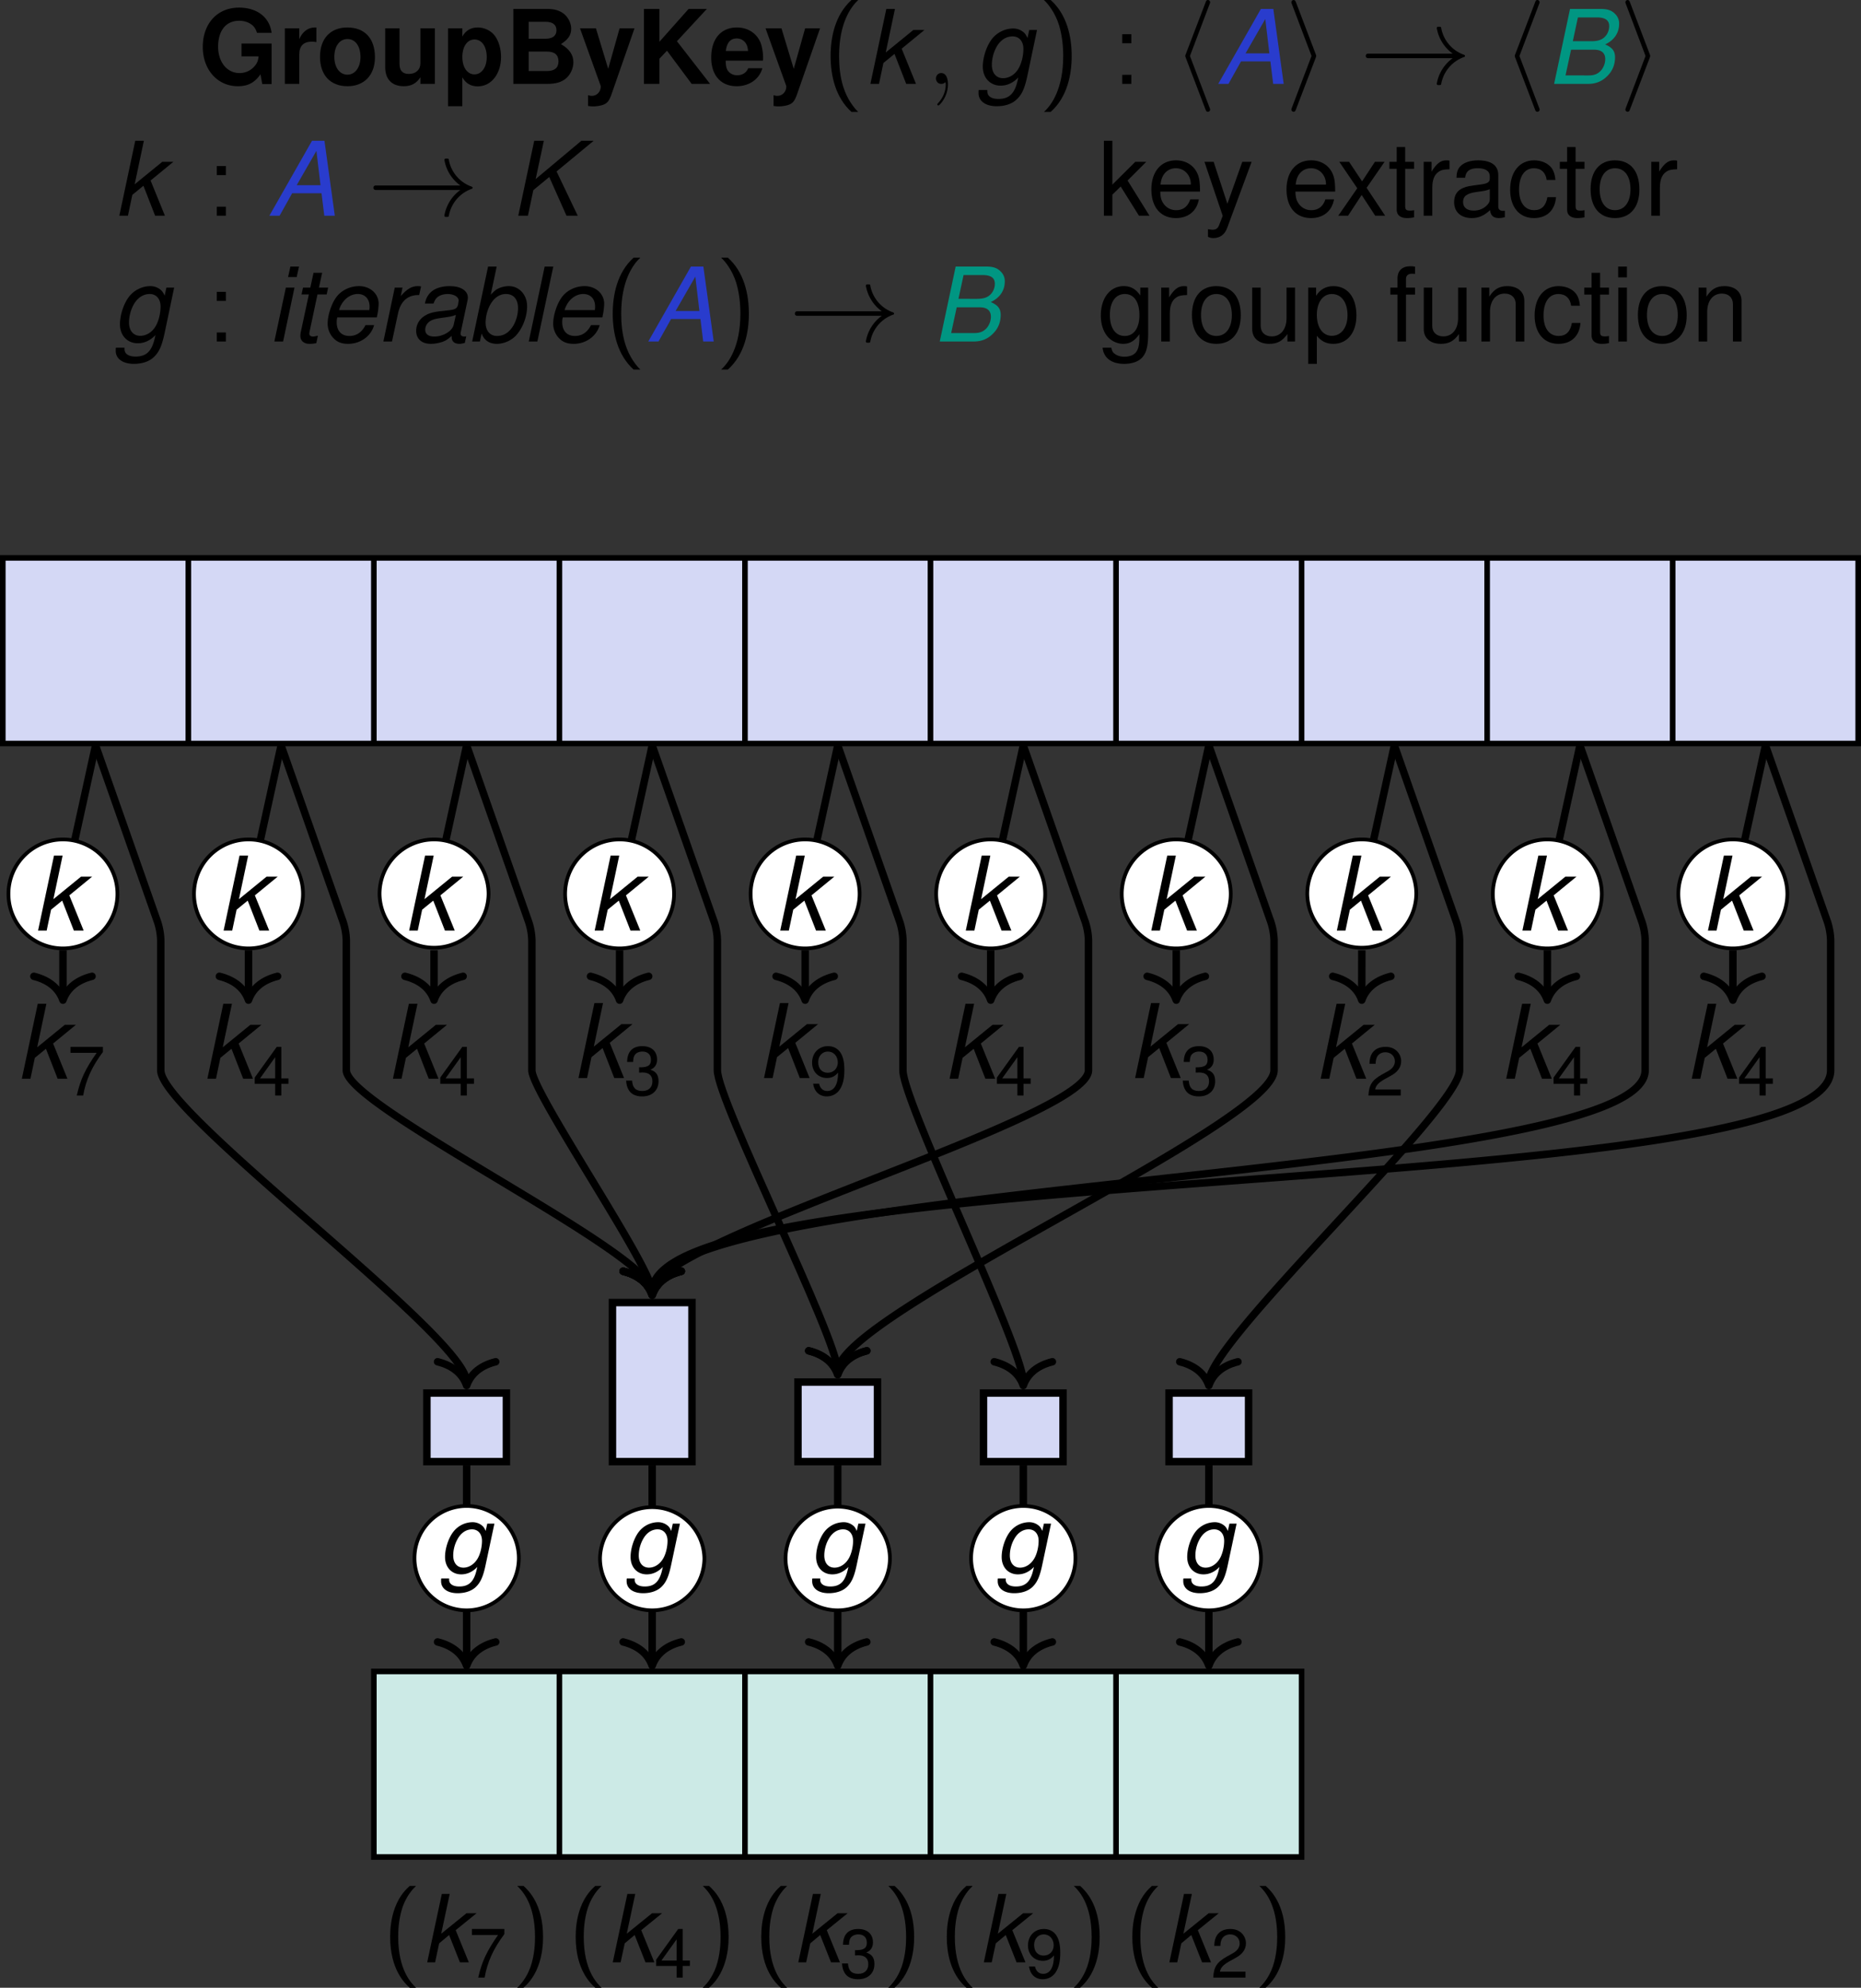 <svg xmlns="http://www.w3.org/2000/svg" xmlns:xlink="http://www.w3.org/1999/xlink" version="1.2" viewBox="0 0 199.023 212.533" height="283.377" width="265.364"><rect x="0" y="0" width="199.023" height="212.533" fill="#333333" stroke="none"/><defs><symbol id="b" overflow="visible"><path d="M.688-5.938V0h1.546v-3.156c0-.906.454-1.36 1.36-1.36.156 0 .265.016.469.047V-6.03H3.89c-.72 0-1.329.453-1.657 1.25v-1.157zm0 0"/></symbol><symbol id="s" overflow="visible"><path d="M11.266-2.984a.136.136 0 00-.094-.125A3.744 3.744 0 018.719-6c0-.063-.063-.11-.125-.11h-.219c-.063 0-.125.063-.125.157a4.259 4.259 0 001.703 2.719H.906c-.172 0-.25.125-.25.25 0 .109.078.234.25.234h9.047A4.259 4.259 0 008.25-.031c0 .11.063.156.125.156h.219c.062 0 .125-.047.125-.094a3.766 3.766 0 012.453-2.906c.047 0 .094-.047.094-.11zm0 0"/></symbol><symbol id="c" overflow="visible"><path d="M3.313-6.031C1.5-6.031.39-4.844.39-2.891.39-.937 1.5.25 3.328.25c1.797 0 2.938-1.203 2.938-3.094 0-2.015-1.094-3.187-2.954-3.187zm.015 1.234c.844 0 1.39.766 1.39 1.922 0 1.11-.577 1.89-1.39 1.89-.844 0-1.406-.78-1.406-1.906 0-1.14.562-1.906 1.406-1.906zm0 0"/></symbol><symbol id="d" overflow="visible"><path d="M5.953 0v-5.938H4.406v3.72c0 .702-.484 1.155-1.234 1.155-.656 0-1-.343-1-1.062v-3.813H.64v4.141C.64-.5 1.359.25 2.625.25c.813 0 1.344-.297 1.781-.953V0zm0 0"/></symbol><symbol id="e" overflow="visible"><path d="M2.172-5.938H.64v8.329h1.53V-.703c.376.656.907.969 1.657.969 1.438 0 2.485-1.344 2.485-3.141 0-.844-.235-1.672-.641-2.234-.39-.563-1.125-.922-1.844-.922-.75 0-1.281.312-1.656.968zM3.469-4.75c.781 0 1.312.75 1.312 1.89 0 1.079-.547 1.844-1.312 1.844-.766 0-1.297-.75-1.297-1.859 0-1.125.531-1.875 1.297-1.875zm0 0"/></symbol><symbol id="f" overflow="visible"><path d="M.906 0h3.61c.921 0 1.53-.172 2.015-.578.485-.406.797-1.094.797-1.735 0-.796-.437-1.421-1.328-1.937.781-.516 1.094-.969 1.094-1.656 0-.547-.282-1.14-.719-1.532-.484-.406-1.047-.578-1.89-.578H.905zm1.64-6.64h1.798c.765 0 1.172.312 1.172.906 0 .593-.407.906-1.172.906H2.547zm0 3.187h1.97c.812 0 1.218.36 1.218 1.047 0 .672-.406 1.031-1.218 1.031h-1.97zm0 0"/></symbol><symbol id="g" overflow="visible"><path d="M4.328-5.938L3.11-1.609 1.797-5.938H.094L2.313.234v.047c0 .563-.422 1-.954 1a1.14 1.14 0 01-.406-.078V2.36c.219.032.36.047.547.047.375 0 .844-.078 1.11-.187.421-.172.609-.422.859-1.125l2.453-7.032zm0 0"/></symbol><symbol id="h" overflow="visible"><path d="M2.469-2.688l.812-.859L5.921 0h1.97L4.344-4.563l3.203-3.453H5.594L2.469-4.5v-3.516H.813V0h1.656zm0 0"/></symbol><symbol id="i" overflow="visible"><path d="M5.766-2.484c.015-.141.015-.188.015-.266a5.06 5.06 0 00-.234-1.563C5.14-5.39 4.187-6.03 2.984-6.03c-1.703 0-2.75 1.218-2.75 3.218C.234-.905 1.281.25 2.954.25c1.343 0 2.421-.75 2.75-1.922H4.187c-.188.469-.61.75-1.172.75-.438 0-.797-.187-1.016-.515-.14-.22-.203-.485-.219-1.047zm-3.97-1.032c.11-.89.485-1.343 1.173-1.343.39 0 .734.187.953.5.14.218.219.437.25.843zm0 0"/></symbol><symbol id="j" overflow="visible"><path d="M3.172-8.969C1.39-7.359.937-4.938.937-2.984c0 2.093.516 4.437 2.235 5.984h.719C3.437 2.562 2.703 1.64 2.28.281c-.328-1.062-.437-2.172-.437-3.25 0-3.531 1.25-5.25 2.047-6zm0 0"/></symbol><symbol id="n" overflow="visible"><path d="M1.36 3c1.796-1.594 2.25-4.031 2.25-5.969 0-2.11-.516-4.453-2.25-6H.64c.47.438 1.204 1.36 1.626 2.719.312 1.063.437 2.172.437 3.266C2.703.53 1.453 2.266.641 3zm0 0"/></symbol><symbol id="o" overflow="visible"><path d="M2.11-5.313h-.97v.97h.97zM1.14-.968V0h.97v-.969zm0 0"/></symbol><symbol id="k" overflow="visible"><path d="M3.266-8.016h-.922L.64 0h.921l.47-2.234 1.187-.97L4.469 0h1.047L3.984-3.766l2.438-2H5.234L2.281-3.359zm0 0"/></symbol><symbol id="m" overflow="visible"><path d="M5.781-5.766l-.187.86c-.172-.36-.282-.516-.516-.688a1.679 1.679 0 00-1.016-.328c-.843 0-1.703.406-2.25 1.094-.578.719-1 1.969-1 2.984C.813-.656 1.595.188 2.72.188c.687 0 1.344-.297 1.89-.875l-.046.203c-.313 1.5-.907 2.093-2.079 2.093-.75 0-1.187-.296-1.187-.796V.655H.375l-.016.14V1c0 .844.766 1.39 1.938 1.39.875 0 1.656-.25 2.14-.734C5 1.141 5.298.47 5.595-.937L6.61-5.766zM4-5.078c.703 0 1.156.531 1.156 1.344 0 .687-.187 1.5-.5 2.046-.36.672-1.015 1.079-1.672 1.079-.734 0-1.203-.547-1.203-1.422 0-.656.188-1.36.5-1.922C2.687-4.672 3.297-5.078 4-5.078zm0 0"/></symbol><symbol id="q" overflow="visible"><path d="M5.766-2.406L6.062 0h1.125L6.079-8.016H4.75L.187 0h1.094l1.344-2.406zm-.11-.86H3.11l2.11-3.671zm0 0"/></symbol><symbol id="t" overflow="visible"><path d="M.875 0H4.5c.906 0 1.594-.313 2.172-.953.484-.516.719-1.172.719-1.89 0-.673-.297-1.048-1.063-1.376.953-.437 1.5-1.218 1.5-2.203a1.39 1.39 0 00-.406-1.031c-.375-.406-.828-.563-1.594-.563h-3.25zm2-4.563l.547-2.546h1.984c.938 0 1.36.296 1.36.937 0 .406-.157.813-.422 1.094-.328.36-.766.516-1.5.516zM2.094-.905l.594-2.75h2.484c.75 0 1.172.344 1.172 1 0 .406-.14.797-.375 1.125-.344.437-.766.625-1.375.625zm0 0"/></symbol><symbol id="u" overflow="visible"><path d="M2.484-2.734l1.704-1.407L6.03 0h1.203L4.97-4.734l3.968-3.282H7.625l-4.89 4.094.874-4.094H2.58L.874 0h1.031zm0 0"/></symbol><symbol id="E" overflow="visible"><path d="M2.875-5.766h-.922L.72 0h.937zm.484-2.25h-.921l-.25 1.125h.921zm0 0"/></symbol><symbol id="F" overflow="visible"><path d="M4.031-5.766h-.984l.344-1.578h-.922l-.344 1.578h-.781l-.157.735h.782L1.094-.953a2.5 2.5 0 00-.032.344c0 .53.375.859.985.859.219 0 .562-.031.719-.078l.171-.797c-.343.078-.39.094-.53.094-.235 0-.391-.125-.391-.313 0-.031.015-.078.015-.14l.86-4.047h.984zm0 0"/></symbol><symbol id="G" overflow="visible"><path d="M6.188-2.578l.03-.188a6.66 6.66 0 00.157-1.28c0-1.063-.906-1.876-2.094-1.876-.953 0-1.89.438-2.437 1.188-.516.687-.922 1.937-.922 2.828 0 .593.25 1.203.687 1.61.375.374.86.546 1.5.546 1.313 0 2.454-.813 2.782-2h-.922C4.579-.984 4-.594 3.25-.594c-.86 0-1.36-.547-1.36-1.469 0-.234.016-.343.063-.515zM2.14-3.36c.296-1.016 1.109-1.72 2-1.72.78 0 1.265.532 1.265 1.345 0 .109 0 .187-.031.375zm0 0"/></symbol><symbol id="H" overflow="visible"><path d="M1.984-5.766L.766 0h.921l.641-2.984C2.61-4.328 3.391-5 4.594-4.97l.203-.922c-.14-.03-.234-.03-.36-.03-.625 0-1.125.28-1.812 1.062l.188-.907zm0 0"/></symbol><symbol id="I" overflow="visible"><path d="M6.078-.563c-.11.032-.156.032-.187.032-.297 0-.422-.11-.422-.328 0-.047 0-.079.015-.11l.704-3.312c.062-.297.062-.297.062-.407 0-.75-.766-1.234-1.922-1.234-1.516 0-2.453.64-2.672 1.86h.922c.11-.297.188-.454.344-.61.234-.25.703-.406 1.172-.406.656 0 1.172.297 1.172.703 0 .047-.016.125-.032.203l-.03.203c-.095.453-.313.563-1.11.64-1.469.142-1.938.25-2.485.595-.562.359-.89.937-.89 1.578C.719-.281 1.313.25 2.297.25c.39 0 .844-.078 1.25-.219.344-.125.515-.234.969-.625v.125c0 .453.296.719.828.719.125 0 .156 0 .437-.063.016-.015.078-.015.14-.03zM4.734-1.796C4.594-1.125 3.625-.53 2.656-.53c-.625 0-.969-.266-.969-.735 0-.359.204-.718.532-.921.265-.172.594-.25 1.14-.329 1.032-.14 1.125-.156 1.61-.328zm0 0"/></symbol><symbol id="J" overflow="visible"><path d="M2.297-8.016L.594 0h.828l.187-.86c.141.344.235.5.407.657.28.297.734.453 1.218.453.735 0 1.516-.344 2.016-.86.734-.78 1.219-2.03 1.219-3.156 0-1.234-.844-2.156-1.953-2.156a2.63 2.63 0 00-1.266.328c-.188.11-.328.235-.672.594l.64-3.016zm1.922 2.938c.797 0 1.281.562 1.281 1.516A3.85 3.85 0 015-1.704c-.453.75-1.031 1.11-1.75 1.11-.734 0-1.219-.548-1.219-1.423 0-.671.203-1.421.516-1.953.422-.734 1-1.11 1.672-1.11zm0 0"/></symbol><symbol id="K" overflow="visible"><path d="M3.375-8.016h-.922L.75 0h.922zm0 0"/></symbol><symbol id="l" overflow="visible"><path d="M2.328.047c0-.688-.219-1.203-.719-1.203-.375 0-.562.312-.562.578 0 .25.172.578.578.578a.518.518 0 00.39-.156c.032-.016.047-.016.047-.016s.032.156.032.219c0 .39-.078 1.172-.766 1.953-.14.14-.14.188-.14.188 0 .062.062.124.125.124.093 0 1.015-.89 1.015-2.265zm0 0"/></symbol><symbol id="p" overflow="visible"><path d="M3.969 2.75s0-.078-.063-.219L1.812-2.984l2.094-5.532c.063-.14.063-.203.063-.203 0-.14-.11-.25-.235-.25-.156 0-.203.11-.25.25L1.375-3.203c-.063.14-.063.219-.063.219s0 .062.063.218L3.469 2.72c.062.156.094.265.265.265a.24.24 0 00.235-.234zm0 0"/></symbol><symbol id="r" overflow="visible"><path d="M3.328-2.984s0-.079-.062-.22l-2.094-5.5c-.063-.14-.094-.265-.266-.265-.125 0-.234.11-.234.25 0 0 0 .063.062.203l2.094 5.532L.734 2.53c-.062.14-.062.219-.062.219 0 .125.11.234.234.234.156 0 .203-.109.25-.234l2.11-5.516c.062-.156.062-.218.062-.218zm0 0"/></symbol><symbol id="a" overflow="visible"><path d="M7.828-4.313H4.61v1.375h1.829c-.047.454-.157.72-.407 1.016a2.1 2.1 0 01-1.625.766c-1.343 0-2.297-1.172-2.297-2.813 0-1.734.844-2.781 2.25-2.781.563 0 1.047.172 1.422.484.219.204.344.391.485.813h1.562C7.625-7.11 6.281-8.156 4.344-8.156 2.03-8.156.469-6.453.469-3.953.469-1.516 2.047.25 4.219.25c1.078 0 1.797-.375 2.422-1.281L6.828.016h1zm0 0"/></symbol><symbol id="v" overflow="visible"><path d="M1.547-8.016H.64V0h.906v-2.25l.89-.875L4.391 0h1.125L3.172-3.766l2-2H4L1.547-3.328zm0 0"/></symbol><symbol id="w" overflow="visible"><path d="M5.64-2.578c0-.875-.062-1.406-.234-1.828-.375-.953-1.25-1.516-2.328-1.516-1.61 0-2.64 1.219-2.64 3.11 0 1.906 1 3.062 2.624 3.062 1.313 0 2.235-.75 2.454-2h-.922c-.25.766-.766 1.156-1.5 1.156a1.61 1.61 0 01-1.39-.75c-.22-.328-.298-.656-.313-1.234zm-4.218-.75c.078-1.063.719-1.75 1.64-1.75.907 0 1.594.75 1.594 1.687v.063zm0 0"/></symbol><symbol id="x" overflow="visible"><path d="M4.266-5.766L2.672-1.28 1.203-5.766H.22L2.172.016l-.36.921c-.14.407-.343.563-.734.563-.125 0-.281-.031-.484-.063v.813c.187.11.375.14.61.14.296 0 .624-.093.859-.265.296-.219.453-.453.624-.922l2.579-6.969zm0 0"/></symbol><symbol id="y" overflow="visible"><path d="M3.219-2.984L5.14-5.766H4.109L2.734-3.672l-1.39-2.094H.297l1.922 2.829L.188 0h1.046l1.454-2.219L4.14 0h1.062zm0 0"/></symbol><symbol id="z" overflow="visible"><path d="M2.797-5.766h-.953v-1.578H.937v1.578h-.78v.75h.78v4.36c0 .578.391.906 1.11.906.219 0 .437-.016.75-.078v-.766a1.786 1.786 0 01-.438.047c-.406 0-.515-.11-.515-.515v-3.954h.953zm0 0"/></symbol><symbol id="A" overflow="visible"><path d="M.766-5.766V0h.921v-2.984c0-.829.204-1.375.641-1.688.297-.219.563-.281 1.203-.297v-.922c-.156-.03-.234-.03-.36-.03-.593 0-1.03.343-1.562 1.202v-1.047zm0 0"/></symbol><symbol id="B" overflow="visible"><path d="M5.89-.531c-.109.015-.156.015-.202.015-.313 0-.5-.171-.5-.453v-3.39c0-1.016-.75-1.563-2.157-1.563-.844 0-1.531.234-1.922.656-.265.297-.375.641-.39 1.204h.922c.078-.704.5-1.016 1.343-1.016.829 0 1.297.297 1.297.86v.234c0 .39-.234.546-.953.64-1.297.172-1.5.203-1.86.36-.671.265-1 .78-1 1.53C.469-.405 1.189.25 2.36.25c.72 0 1.297-.25 1.954-.844.062.578.343.844.953.844.171 0 .328-.016.625-.094zM4.282-1.812c0 .312-.093.5-.36.75-.374.343-.827.515-1.374.515-.703 0-1.125-.344-1.125-.922 0-.61.406-.922 1.39-1.062.954-.125 1.157-.172 1.47-.313zm0 0"/></symbol><symbol id="C" overflow="visible"><path d="M5.188-3.828c-.047-.563-.172-.922-.391-1.25-.39-.531-1.094-.844-1.89-.844-1.548 0-2.563 1.219-2.563 3.14C.344-.921 1.328.25 2.89.25c1.375 0 2.25-.828 2.359-2.234h-.922c-.156.921-.625 1.39-1.406 1.39-1.016 0-1.625-.828-1.625-2.187 0-1.438.594-2.297 1.594-2.297.765 0 1.25.453 1.359 1.25zm0 0"/></symbol><symbol id="D" overflow="visible"><path d="M2.984-5.922c-1.609 0-2.593 1.14-2.593 3.078S1.359.25 3 .25c1.625 0 2.61-1.156 2.61-3.047 0-1.984-.954-3.125-2.626-3.125zM3-5.078c1.031 0 1.656.844 1.656 2.266 0 1.359-.64 2.218-1.656 2.218s-1.64-.844-1.64-2.25c0-1.375.624-2.234 1.64-2.234zm0 0"/></symbol><symbol id="L" overflow="visible"><path d="M4.531-5.766v.844c-.468-.687-1.015-1-1.765-1-1.454 0-2.454 1.266-2.454 3.14 0 .938.266 1.72.735 2.266a2.23 2.23 0 001.64.766c.735 0 1.235-.313 1.75-1.031v.297c0 .78-.093 1.25-.328 1.578-.234.343-.703.531-1.265.531-.422 0-.797-.11-1.047-.313C1.578 1.157 1.5 1 1.437.656H.5c.11 1.094.953 1.735 2.313 1.735.843 0 1.593-.266 1.968-.735.438-.515.594-1.25.594-2.61v-4.812zm-1.656.688c.984 0 1.563.828 1.563 2.266 0 1.374-.594 2.218-1.563 2.218-1 0-1.594-.844-1.594-2.25 0-1.375.61-2.234 1.594-2.234zm0 0"/></symbol><symbol id="M" overflow="visible"><path d="M5.297 0v-5.766H4.39V-2.5c0 1.188-.625 1.953-1.579 1.953-.718 0-1.187-.437-1.187-1.14v-4.079H.719v4.454C.719-.36 1.438.25 2.547.25c.86 0 1.39-.297 1.937-1.047V0zm0 0"/></symbol><symbol id="N" overflow="visible"><path d="M.594 2.39h.922v-3C2-.015 2.546.25 3.28.25c1.5 0 2.469-1.203 2.469-3.031 0-1.938-.938-3.14-2.469-3.14-.781 0-1.406.343-1.844 1.03v-.875H.595zm2.531-7.468c1.016 0 1.672.89 1.672 2.266C4.797-1.5 4.125-.61 3.125-.61c-.969 0-1.61-.875-1.61-2.235 0-1.344.641-2.234 1.61-2.234zm0 0"/></symbol><symbol id="O" overflow="visible"><path d="M2.844-5.766h-.969v-.906c0-.375.219-.578.64-.578.079 0 .11 0 .329.016V-8c-.219-.047-.328-.047-.516-.047-.86 0-1.36.485-1.36 1.297v.984H.204v.75H.97V0h.906v-5.016h.969zm0 0"/></symbol><symbol id="P" overflow="visible"><path d="M.766-5.766V0h.921v-3.172c0-1.187.625-1.953 1.563-1.953.734 0 1.188.438 1.188 1.125v4h.921v-4.36c0-.952-.718-1.562-1.828-1.562-.86 0-1.406.328-1.922 1.125v-.969zm0 0"/></symbol><symbol id="Q" overflow="visible"><path d="M1.656-5.766H.734V0h.922zm0-2.25H.72v1.157h.937zm0 0"/></symbol><symbol id="R" overflow="visible"><path d="M3.813-5.203H.342v.64H3.14C1.906-2.796 1.406-1.703 1.016 0h.687c.281-1.656.938-3.094 2.11-4.656zm0 0"/></symbol><symbol id="S" overflow="visible"><path d="M2.39-1.25V0h.657v-1.25h.765v-.578h-.765v-3.375h-.485L.204-1.922v.672zm0-.578H.767L2.39-4.094zm0 0"/></symbol><symbol id="T" overflow="visible"><path d="M1.625-2.375h.078l.266-.016c.718 0 1.078.329 1.078.954 0 .64-.406 1.03-1.078 1.03C1.266-.406.922-.75.875-1.515h-.64c.03.422.109.688.234.922.25.5.765.766 1.484.766 1.063 0 1.75-.64 1.75-1.625 0-.656-.25-1.031-.875-1.234.485-.188.719-.563.719-1.079 0-.89-.594-1.437-1.578-1.437-1.047 0-1.61.578-1.625 1.687h.64c.016-.312.047-.5.125-.656.141-.281.47-.453.875-.453.563 0 .907.328.907.875 0 .375-.125.594-.407.703-.187.078-.406.11-.859.11zm0 0"/></symbol><symbol id="U" overflow="visible"><path d="M.39-1.188c.126.844.672 1.36 1.47 1.36.577 0 1.093-.281 1.39-.75.328-.5.484-1.14.484-2.078 0-.875-.14-1.438-.437-1.89-.297-.423-.75-.657-1.313-.657-1 0-1.703.734-1.703 1.766 0 .953.656 1.64 1.594 1.64.484 0 .844-.172 1.188-.578 0 1.266-.422 1.969-1.157 1.969-.453 0-.765-.281-.875-.781zm1.58-3.436c.61 0 1.062.484 1.062 1.172 0 .625-.453 1.094-1.078 1.094S.937-2.797.937-3.5c0-.656.438-1.125 1.032-1.125zm0 0"/></symbol><symbol id="V" overflow="visible"><path d="M3.703-.64H.97c.078-.422.312-.688.937-1.063l.735-.406C3.375-2.5 3.75-3.031 3.75-3.672c0-.437-.188-.828-.484-1.11-.313-.28-.688-.421-1.188-.421-.656 0-1.14.234-1.437.687-.172.266-.266.594-.282 1.125h.657c.015-.359.062-.562.156-.734.156-.313.5-.5.89-.5.579 0 1.016.406 1.016.969 0 .406-.234.765-.703 1.031l-.672.375C.625-1.64.313-1.14.25 0h3.453zm0 0"/></symbol><symbol id="W" overflow="visible"><path d="M5.266-5.25l-.172.781c-.14-.343-.25-.484-.469-.64a1.582 1.582 0 00-.922-.297 2.63 2.63 0 00-2.047 1C1.125-3.734.75-2.61.75-1.688c0 1.094.703 1.86 1.734 1.86.625 0 1.22-.266 1.72-.797l-.048.188c-.281 1.359-.828 1.906-1.89 1.906-.688 0-1.079-.282-1.079-.719V.61H.345L.328.733v.172c0 .781.688 1.281 1.766 1.281.797 0 1.5-.234 1.953-.671.5-.485.781-1.094 1.047-2.375l.936-4.39zm-1.625.61c.64 0 1.062.484 1.062 1.234 0 .625-.172 1.375-.453 1.86-.344.609-.922 1-1.531 1-.672 0-1.094-.5-1.094-1.298 0-.61.172-1.25.469-1.765.36-.657.922-1.032 1.547-1.032zm0 0"/></symbol><symbol id="Y" overflow="visible"><path d="M2.984-7.313h-.843L.578 0h.844l.437-2.031 1.063-.89L4.078 0h.953L3.625-3.438 5.859-5.25H4.781L2.078-3.062zm0 0"/></symbol><symbol id="X" overflow="visible"><path d="M2.953-8.172c-.344.313-1.078.985-1.578 2.328C.937-4.672.859-3.516.859-2.719.86.797 2.438 2.25 2.953 2.72h.672C3.094 2.203 1.719.797 1.719-2.72c0-.625.031-1.89.468-3.187.454-1.266 1.079-1.907 1.438-2.266zm0 0"/></symbol><symbol id="Z" overflow="visible"><path d="M1.281 2.719C1.625 2.406 2.36 1.734 2.86.39c.438-1.172.516-2.329.516-3.11 0-3.531-1.578-4.984-2.094-5.453H.61c.532.516 1.907 1.922 1.907 5.453 0 .61-.032 1.875-.47 3.172C1.595 1.72.97 2.36.61 2.72zm0 0"/></symbol></defs><use y="12.633" x="23.188" xlink:href="#a" width="100%" height="100%" transform="translate(-1.971 -3.664)"/><use y="12.633" x="31.745" xlink:href="#b" width="100%" height="100%" transform="translate(-1.971 -3.664)"/><use y="12.633" x="35.804" xlink:href="#c" width="100%" height="100%" transform="translate(-1.971 -3.664)"/><use y="12.633" x="42.524" xlink:href="#d" width="100%" height="100%" transform="translate(-1.971 -3.664)"/><use y="12.633" x="49.244" xlink:href="#e" width="100%" height="100%" transform="translate(-1.971 -3.664)"/><use y="12.633" x="55.964" xlink:href="#f" width="100%" height="100%" transform="translate(-1.971 -3.664)"/><use y="12.633" x="63.905" xlink:href="#g" width="100%" height="100%" transform="translate(-1.971 -3.664)"/><use y="12.633" x="70.02" xlink:href="#h" width="100%" height="100%" transform="translate(-1.971 -3.664)"/><use y="12.633" x="77.797" xlink:href="#i" width="100%" height="100%" transform="translate(-1.971 -3.664)"/><use y="12.633" x="83.747" xlink:href="#g" width="100%" height="100%" transform="translate(-1.971 -3.664)"/><use y="12.633" x="89.862" xlink:href="#j" width="100%" height="100%" transform="translate(-1.971 -3.664)"/><use y="12.633" x="94.415" xlink:href="#k" width="100%" height="100%" transform="translate(-1.971 -3.664)"/><use y="12.633" x="101.019" xlink:href="#l" width="100%" height="100%" transform="translate(-1.971 -3.664)"/><use y="12.633" x="106.263" xlink:href="#m" width="100%" height="100%" transform="translate(-1.971 -3.664)"/><use y="12.633" x="112.972" xlink:href="#n" width="100%" height="100%" transform="translate(-1.971 -3.664)"/><use y="12.633" x="120.848" xlink:href="#o" width="100%" height="100%" transform="translate(-1.971 -3.664)"/><use y="12.633" x="127.418" xlink:href="#p" width="100%" height="100%" transform="translate(-1.971 -3.664)"/><use y="12.633" x="132.067" xlink:href="#q" width="100%" height="100%" transform="translate(-1.971 -3.664)" fill="#293ccd"/><use y="12.633" x="139.403" xlink:href="#r" width="100%" height="100%" transform="translate(-1.971 -3.664)"/><use y="12.633" x="147.376" xlink:href="#s" width="100%" height="100%" transform="translate(-1.971 -3.664)"/><use y="12.633" x="162.655" xlink:href="#p" width="100%" height="100%" transform="translate(-1.971 -3.664)"/><use y="12.633" x="167.299" xlink:href="#t" width="100%" height="100%" transform="translate(-1.971 -3.664)" fill="#009682"/><use y="12.633" x="175.124" xlink:href="#r" width="100%" height="100%" transform="translate(-1.971 -3.664)"/><use y="26.73" x="14.092" xlink:href="#k" width="100%" height="100%" transform="translate(-1.971 -3.664)"/><use y="26.73" x="24.017" xlink:href="#o" width="100%" height="100%" transform="translate(-1.971 -3.664)"/><use y="26.73" x="30.59" xlink:href="#q" width="100%" height="100%" transform="translate(-1.971 -3.664)" fill="#293ccd"/><use y="26.73" x="41.247" xlink:href="#s" width="100%" height="100%" transform="translate(-1.971 -3.664)"/><use y="26.73" x="56.523" xlink:href="#u" width="100%" height="100%" transform="translate(-1.971 -3.664)"/><use y="26.73" x="119.386" xlink:href="#v" width="100%" height="100%" transform="translate(-1.971 -3.664)"/><use y="26.73" x="124.665" xlink:href="#w" width="100%" height="100%" transform="translate(-1.971 -3.664)"/><use y="26.73" x="130.561" xlink:href="#x" width="100%" height="100%" transform="translate(-1.971 -3.664)"/><use y="26.73" x="139.118" xlink:href="#w" width="100%" height="100%" transform="translate(-1.971 -3.664)"/><use y="26.73" x="144.903" xlink:href="#y" width="100%" height="100%" transform="translate(-1.971 -3.664)"/><use y="26.73" x="150.402" xlink:href="#z" width="100%" height="100%" transform="translate(-1.971 -3.664)"/><use y="26.73" x="153.46" xlink:href="#A" width="100%" height="100%" transform="translate(-1.971 -3.664)"/><use y="26.73" x="157.013" xlink:href="#B" width="100%" height="100%" transform="translate(-1.971 -3.664)"/><use y="26.73" x="163.128" xlink:href="#C" width="100%" height="100%" transform="translate(-1.971 -3.664)"/><use y="26.73" x="168.627" xlink:href="#z" width="100%" height="100%" transform="translate(-1.971 -3.664)"/><use y="26.73" x="171.685" xlink:href="#D" width="100%" height="100%" transform="translate(-1.971 -3.664)"/><use y="26.73" x="177.8" xlink:href="#A" width="100%" height="100%" transform="translate(-1.971 -3.664)"/><use y="40.179" x="13.987" xlink:href="#m" width="100%" height="100%" transform="translate(-1.971 -3.664)"/><use y="40.179" x="24.017" xlink:href="#o" width="100%" height="100%" transform="translate(-1.971 -3.664)"/><use y="40.179" x="30.59" xlink:href="#E" width="100%" height="100%" transform="translate(-1.971 -3.664)"/><use y="40.179" x="33.032" xlink:href="#F" width="100%" height="100%" transform="translate(-1.971 -3.664)"/><use y="40.179" x="36.089" xlink:href="#G" width="100%" height="100%" transform="translate(-1.971 -3.664)"/><use y="40.179" x="42.205" xlink:href="#H" width="100%" height="100%" transform="translate(-1.971 -3.664)"/><use y="40.179" x="45.757" xlink:href="#I" width="100%" height="100%" transform="translate(-1.971 -3.664)"/><use y="40.179" x="51.872" xlink:href="#J" width="100%" height="100%" transform="translate(-1.971 -3.664)"/><use y="40.179" x="57.768" xlink:href="#K" width="100%" height="100%" transform="translate(-1.971 -3.664)"/><use y="40.179" x="60.209" xlink:href="#G" width="100%" height="100%" transform="translate(-1.971 -3.664)"/><use y="40.179" x="66.561" xlink:href="#j" width="100%" height="100%" transform="translate(-1.971 -3.664)"/><use y="40.179" x="71.113" xlink:href="#q" width="100%" height="100%" transform="translate(-1.971 -3.664)" fill="#293ccd"/><use y="40.179" x="78.449" xlink:href="#n" width="100%" height="100%" transform="translate(-1.971 -3.664)"/><use y="40.179" x="86.322" xlink:href="#s" width="100%" height="100%" transform="translate(-1.971 -3.664)"/><use y="40.179" x="101.598" xlink:href="#t" width="100%" height="100%" transform="translate(-1.971 -3.664)" fill="#009682"/><use y="40.179" x="119.386" xlink:href="#L" width="100%" height="100%" transform="translate(-1.971 -3.664)"/><use y="40.179" x="125.391" xlink:href="#A" width="100%" height="100%" transform="translate(-1.971 -3.664)"/><use y="40.179" x="129.054" xlink:href="#D" width="100%" height="100%" transform="translate(-1.971 -3.664)"/><use y="40.179" x="135.169" xlink:href="#M" width="100%" height="100%" transform="translate(-1.971 -3.664)"/><use y="40.179" x="141.284" xlink:href="#N" width="100%" height="100%" transform="translate(-1.971 -3.664)"/><use y="40.179" x="150.457" xlink:href="#O" width="100%" height="100%" transform="translate(-1.971 -3.664)"/><use y="40.179" x="153.515" xlink:href="#M" width="100%" height="100%" transform="translate(-1.971 -3.664)"/><use y="40.179" x="159.63" xlink:href="#P" width="100%" height="100%" transform="translate(-1.971 -3.664)"/><use y="40.179" x="165.746" xlink:href="#C" width="100%" height="100%" transform="translate(-1.971 -3.664)"/><use y="40.179" x="171.245" xlink:href="#z" width="100%" height="100%" transform="translate(-1.971 -3.664)"/><use y="40.179" x="174.303" xlink:href="#Q" width="100%" height="100%" transform="translate(-1.971 -3.664)"/><use y="40.179" x="176.744" xlink:href="#D" width="100%" height="100%" transform="translate(-1.971 -3.664)"/><use y="40.179" x="182.859" xlink:href="#P" width="100%" height="100%" transform="translate(-1.971 -3.664)"/><path d="M20.142 59.652H.299v19.844h19.843zm19.84 0h-19.84v19.844h19.84zm19.844 0H39.982v19.844h19.844zm19.843 0H59.827v19.844h19.842zm19.84 0h-19.84v19.844h19.84zm19.844 0H99.509v19.844h19.844zm19.844 0h-19.844v19.844h19.844zm19.844 0h-19.844v19.844h19.844zm19.84 0h-19.84v19.844h19.84zm19.843 0h-19.843v19.844h19.843zm0 0" stroke-miterlimit="10" fill="#d4d8f5" stroke="#000" stroke-width=".598"/><path d="M59.826 178.71H39.982v19.84h19.844zm19.843 0H59.827v19.84h19.842zm19.84 0h-19.84v19.84h19.84zm19.844 0H99.509v19.84h19.844zm19.844 0h-19.844v19.84h19.844zm0 0" stroke-miterlimit="10" fill="#cceae6" stroke="#000" stroke-width=".598"/><path d="M10.22 79.707L6.904 94.8" stroke-miterlimit="10" fill="none" stroke="#000" stroke-width=".797"/><path d="M10.404 93.367c-1.926.055-3.008.88-3.586 1.824-.129-1.101-.77-2.304-2.492-3.16" stroke-miterlimit="10" fill="none" stroke="#000" stroke-width=".797" stroke-linecap="round" stroke-linejoin="round"/><path d="M12.56 95.578a5.825 5.825 0 00-5.828-5.824 5.825 5.825 0 00-5.828 5.824 5.828 5.828 0 0011.656 0zm0 0" stroke-miterlimit="10" fill="#fff" stroke="#000" stroke-width=".399"/><use y="103.162" x="5.401" xlink:href="#k" width="100%" height="100%" transform="translate(-1.971 -3.664)"/><path d="M30.06 79.707L26.749 94.8" stroke-miterlimit="10" fill="none" stroke="#000" stroke-width=".797"/><path d="M30.248 93.367c-1.926.055-3.008.88-3.586 1.824-.133-1.101-.77-2.304-2.492-3.16" stroke-miterlimit="10" fill="none" stroke="#000" stroke-width=".797" stroke-linecap="round" stroke-linejoin="round"/><path d="M32.404 95.578a5.825 5.825 0 00-5.828-5.824 5.825 5.825 0 00-5.828 5.824 5.828 5.828 0 0011.656 0zm0 0" stroke-miterlimit="10" fill="#fff" stroke="#000" stroke-width=".399"/><use y="103.162" x="25.244" xlink:href="#k" width="100%" height="100%" transform="translate(-1.971 -3.664)"/><path d="M49.904 79.707L46.588 94.8" stroke-miterlimit="10" fill="none" stroke="#000" stroke-width=".797"/><path d="M50.088 93.367c-1.922.055-3.004.88-3.586 1.824-.13-1.101-.766-2.304-2.489-3.16" stroke-miterlimit="10" fill="none" stroke="#000" stroke-width=".797" stroke-linecap="round" stroke-linejoin="round"/><path d="M52.248 95.578a5.825 5.825 0 00-5.828-5.824 5.825 5.825 0 00-5.829 5.824 5.829 5.829 0 0011.657 0zm0 0" stroke-miterlimit="10" fill="#fff" stroke="#000" stroke-width=".399"/><use y="103.162" x="45.086" xlink:href="#k" width="100%" height="100%" transform="translate(-1.971 -3.664)"/><path d="M69.748 79.707L66.431 94.8" stroke-miterlimit="10" fill="none" stroke="#000" stroke-width=".797"/><path d="M69.931 93.367c-1.922.055-3.004.88-3.586 1.824-.129-1.101-.765-2.304-2.488-3.16" stroke-miterlimit="10" fill="none" stroke="#000" stroke-width=".797" stroke-linecap="round" stroke-linejoin="round"/><path d="M72.088 95.578a5.825 5.825 0 00-5.829-5.824 5.822 5.822 0 00-5.824 5.824 5.825 5.825 0 005.824 5.828 5.828 5.828 0 005.829-5.828zm0 0" stroke-miterlimit="10" fill="#fff" stroke="#000" stroke-width=".399"/><use y="103.162" x="64.929" xlink:href="#k" width="100%" height="100%" transform="translate(-1.971 -3.664)"/><path d="M89.592 79.707L86.275 94.8" stroke-miterlimit="10" fill="none" stroke="#000" stroke-width=".797"/><path d="M89.775 93.367c-1.922.055-3.008.88-3.586 1.824-.129-1.101-.77-2.304-2.492-3.16" stroke-miterlimit="10" fill="none" stroke="#000" stroke-width=".797" stroke-linecap="round" stroke-linejoin="round"/><path d="M91.931 95.578a5.825 5.825 0 00-5.828-5.824 5.825 5.825 0 00-5.828 5.824 5.828 5.828 0 0011.656 0zm0 0" stroke-miterlimit="10" fill="#fff" stroke="#000" stroke-width=".399"/><use y="103.162" x="84.772" xlink:href="#k" width="100%" height="100%" transform="translate(-1.971 -3.664)"/><path d="M109.435 79.707L106.119 94.8" stroke-miterlimit="10" fill="none" stroke="#000" stroke-width=".797"/><path d="M109.619 93.367c-1.922.055-3.008.88-3.586 1.824-.129-1.101-.77-2.304-2.492-3.16" stroke-miterlimit="10" fill="none" stroke="#000" stroke-width=".797" stroke-linecap="round" stroke-linejoin="round"/><path d="M111.775 95.578a5.825 5.825 0 00-5.828-5.824 5.825 5.825 0 00-5.828 5.824 5.828 5.828 0 0011.656 0zm0 0" stroke-miterlimit="10" fill="#fff" stroke="#000" stroke-width=".399"/><use y="103.162" x="104.615" xlink:href="#k" width="100%" height="100%" transform="translate(-1.971 -3.664)"/><path d="M129.279 79.707L125.963 94.8" stroke-miterlimit="10" fill="none" stroke="#000" stroke-width=".797"/><path d="M129.463 93.367c-1.926.055-3.008.88-3.586 1.824-.133-1.101-.77-2.304-2.493-3.16" stroke-miterlimit="10" fill="none" stroke="#000" stroke-width=".797" stroke-linecap="round" stroke-linejoin="round"/><path d="M131.619 95.578a5.825 5.825 0 00-5.828-5.824 5.825 5.825 0 00-5.828 5.824 5.828 5.828 0 0011.656 0zm0 0" stroke-miterlimit="10" fill="#fff" stroke="#000" stroke-width=".399"/><use y="103.162" x="124.457" xlink:href="#k" width="100%" height="100%" transform="translate(-1.971 -3.664)"/><path d="M149.119 79.707L145.802 94.8" stroke-miterlimit="10" fill="none" stroke="#000" stroke-width=".797"/><path d="M149.302 93.367c-1.921.055-3.003.88-3.582 1.824-.132-1.101-.77-2.304-2.492-3.16" stroke-miterlimit="10" fill="none" stroke="#000" stroke-width=".797" stroke-linecap="round" stroke-linejoin="round"/><path d="M151.463 95.578a5.825 5.825 0 00-5.829-5.824 5.825 5.825 0 00-5.828 5.824 5.829 5.829 0 0011.657 0zm0 0" stroke-miterlimit="10" fill="#fff" stroke="#000" stroke-width=".399"/><use y="103.162" x="144.3" xlink:href="#k" width="100%" height="100%" transform="translate(-1.971 -3.664)"/><path d="M168.963 79.707L165.646 94.8" stroke-miterlimit="10" fill="none" stroke="#000" stroke-width=".797"/><path d="M169.146 93.367c-1.922.055-3.004.88-3.586 1.824-.129-1.101-.765-2.304-2.488-3.16" stroke-miterlimit="10" fill="none" stroke="#000" stroke-width=".797" stroke-linecap="round" stroke-linejoin="round"/><path d="M171.302 95.578a5.822 5.822 0 00-5.824-5.824 5.825 5.825 0 00-5.828 5.824 5.828 5.828 0 005.828 5.828 5.825 5.825 0 005.824-5.828zm0 0" stroke-miterlimit="10" fill="#fff" stroke="#000" stroke-width=".399"/><use y="103.162" x="164.143" xlink:href="#k" width="100%" height="100%" transform="translate(-1.971 -3.664)"/><path stroke-miterlimit="10" d="M188.806 79.707L185.49 94.8" fill="none" stroke="#000" stroke-width=".797"/><path d="M188.989 93.367c-1.92.055-3.007.88-3.585 1.824-.129-1.101-.766-2.304-2.492-3.16" stroke-miterlimit="10" fill="none" stroke="#000" stroke-width=".797" stroke-linecap="round" stroke-linejoin="round"/><path d="M191.146 95.578a5.825 5.825 0 00-5.828-5.824 5.825 5.825 0 00-5.828 5.824 5.828 5.828 0 0011.656 0zm0 0" stroke-miterlimit="10" fill="#fff" stroke="#000" stroke-width=".399"/><use y="103.162" x="183.986" xlink:href="#k" width="100%" height="100%" transform="translate(-1.971 -3.664)"/><path d="M6.732 101.609v4.93" stroke-miterlimit="10" fill="none" stroke="#000" stroke-width=".797"/><path d="M9.842 104.386c-1.864.466-2.747 1.505-3.11 2.552-.363-1.047-1.246-2.086-3.11-2.551" stroke-miterlimit="10" fill="none" stroke="#000" stroke-width=".797" stroke-linecap="round" stroke-linejoin="round"/><use y="119.003" x="3.666" xlink:href="#k" width="100%" height="100%" transform="translate(-1.971 -3.664)"/><use y="120.796" x="9.165" xlink:href="#R" width="100%" height="100%" transform="translate(-1.971 -3.664)"/><path d="M26.576 101.606v4.933" stroke-miterlimit="10" fill="none" stroke="#000" stroke-width=".797"/><path d="M29.685 104.386c-1.867.466-2.746 1.505-3.11 2.552-.362-1.047-1.245-2.086-3.112-2.551" stroke-miterlimit="10" fill="none" stroke="#000" stroke-width=".797" stroke-linecap="round" stroke-linejoin="round"/><use y="119.003" x="23.509" xlink:href="#k" width="100%" height="100%" transform="translate(-1.971 -3.664)"/><use y="120.796" x="29.008" xlink:href="#S" width="100%" height="100%" transform="translate(-1.971 -3.664)"/><path d="M46.419 101.606v4.933" stroke-miterlimit="10" fill="none" stroke="#000" stroke-width=".797"/><path d="M49.529 104.386c-1.867.466-2.746 1.505-3.11 2.552-.363-1.047-1.245-2.086-3.113-2.551" stroke-miterlimit="10" fill="none" stroke="#000" stroke-width=".797" stroke-linecap="round" stroke-linejoin="round"/><use y="119.003" x="43.352" xlink:href="#k" width="100%" height="100%" transform="translate(-1.971 -3.664)"/><use y="120.796" x="48.851" xlink:href="#S" width="100%" height="100%" transform="translate(-1.971 -3.664)"/><path d="M66.263 101.606v4.933" stroke-miterlimit="10" fill="none" stroke="#000" stroke-width=".797"/><path d="M69.373 104.386c-1.867.466-2.746 1.505-3.11 2.552-.363-1.047-1.246-2.086-3.113-2.551" stroke-miterlimit="10" fill="none" stroke="#000" stroke-width=".797" stroke-linecap="round" stroke-linejoin="round"/><use y="118.928" x="63.195" xlink:href="#k" width="100%" height="100%" transform="translate(-1.971 -3.664)"/><use y="120.721" x="68.695" xlink:href="#T" width="100%" height="100%" transform="translate(-1.971 -3.664)"/><path d="M86.107 101.606v4.933" stroke-miterlimit="10" fill="none" stroke="#000" stroke-width=".797"/><path d="M89.217 104.386c-1.868.47-2.747 1.505-3.11 2.552-.363-1.047-1.246-2.086-3.113-2.551" stroke-miterlimit="10" fill="none" stroke="#000" stroke-width=".797" stroke-linecap="round" stroke-linejoin="round"/><use y="118.928" x="83.038" xlink:href="#k" width="100%" height="100%" transform="translate(-1.971 -3.664)"/><use y="120.721" x="88.538" xlink:href="#U" width="100%" height="100%" transform="translate(-1.971 -3.664)"/><path d="M105.951 101.606v4.933" stroke-miterlimit="10" fill="none" stroke="#000" stroke-width=".797"/><path d="M109.06 104.386c-1.867.47-2.746 1.505-3.11 2.552-.362-1.047-1.245-2.086-3.112-2.551" stroke-miterlimit="10" fill="none" stroke="#000" stroke-width=".797" stroke-linecap="round" stroke-linejoin="round"/><use y="119.003" x="102.882" xlink:href="#k" width="100%" height="100%" transform="translate(-1.971 -3.664)"/><use y="120.796" x="108.381" xlink:href="#S" width="100%" height="100%" transform="translate(-1.971 -3.664)"/><path d="M125.795 101.606v4.933" stroke-miterlimit="10" fill="none" stroke="#000" stroke-width=".797"/><path d="M128.904 104.386c-1.867.47-2.75 1.505-3.11 2.552-.363-1.047-1.245-2.086-3.113-2.551" stroke-miterlimit="10" fill="none" stroke="#000" stroke-width=".797" stroke-linecap="round" stroke-linejoin="round"/><use y="118.928" x="122.725" xlink:href="#k" width="100%" height="100%" transform="translate(-1.971 -3.664)"/><use y="120.721" x="128.224" xlink:href="#T" width="100%" height="100%" transform="translate(-1.971 -3.664)"/><path d="M145.639 101.606l-.005 4.933" stroke-miterlimit="10" fill="none" stroke="#000" stroke-width=".797"/><path d="M148.748 104.386c-1.867.47-2.75 1.505-3.114 2.552-.359-1.047-1.242-2.086-3.109-2.551" stroke-miterlimit="10" fill="none" stroke="#000" stroke-width=".797" stroke-linecap="round" stroke-linejoin="round"/><use y="119.003" x="142.568" xlink:href="#k" width="100%" height="100%" transform="translate(-1.971 -3.664)"/><use y="120.796" x="148.067" xlink:href="#V" width="100%" height="100%" transform="translate(-1.971 -3.664)"/><path d="M165.482 101.606l-.004 4.933" stroke-miterlimit="10" fill="none" stroke="#000" stroke-width=".797"/><path d="M168.591 104.386c-1.867.47-2.75 1.505-3.113 2.552-.363-1.047-1.242-2.086-3.11-2.551" stroke-miterlimit="10" fill="none" stroke="#000" stroke-width=".797" stroke-linecap="round" stroke-linejoin="round"/><use y="119.003" x="162.411" xlink:href="#k" width="100%" height="100%" transform="translate(-1.971 -3.664)"/><use y="120.796" x="167.91" xlink:href="#S" width="100%" height="100%" transform="translate(-1.971 -3.664)"/><path d="M185.322 101.606v4.933" stroke-miterlimit="10" fill="none" stroke="#000" stroke-width=".797"/><path d="M188.435 104.386c-1.867.47-2.75 1.505-3.113 2.552-.363-1.047-1.242-2.086-3.11-2.551" stroke-miterlimit="10" fill="none" stroke="#000" stroke-width=".797" stroke-linecap="round" stroke-linejoin="round"/><use y="119.003" x="182.254" xlink:href="#k" width="100%" height="100%" transform="translate(-1.971 -3.664)"/><use y="120.796" x="187.754" xlink:href="#S" width="100%" height="100%" transform="translate(-1.971 -3.664)"/><path d="M49.904 177.707v-21.031" stroke-miterlimit="10" fill="none" stroke="#000" stroke-width=".797"/><path d="M53.017 175.555c-1.867.465-2.75 1.504-3.113 2.55-.363-1.046-1.242-2.085-3.11-2.55" stroke-miterlimit="10" fill="none" stroke="#000" stroke-width=".797" stroke-linecap="round" stroke-linejoin="round"/><path d="M55.486 166.598a5.58 5.58 0 10-11.16 0 5.576 5.576 0 005.578 5.578 5.58 5.58 0 005.582-5.578zm0 0" stroke-miterlimit="10" fill="#fff" stroke="#000" stroke-width=".399"/><use y="171.823" x="48.815" xlink:href="#W" width="100%" height="100%" transform="translate(-1.971 -3.664)"/><path d="M45.654 156.277h8.504v-7.332h-8.504zm0 0" stroke-miterlimit="10" fill="#d4d8f5" stroke="#000" stroke-width=".797"/><path d="M69.748 177.707v-21.031" stroke-miterlimit="10" fill="none" stroke="#000" stroke-width=".797"/><path d="M72.857 175.555c-1.863.465-2.746 1.504-3.11 2.55-.363-1.046-1.241-2.085-3.109-2.55" stroke-miterlimit="10" fill="none" stroke="#000" stroke-width=".797" stroke-linecap="round" stroke-linejoin="round"/><path d="M75.329 166.598a5.583 5.583 0 00-11.163 0 5.58 5.58 0 005.582 5.578 5.58 5.58 0 005.582-5.578zm0 0" stroke-miterlimit="10" fill="#fff" stroke="#000" stroke-width=".399"/><use y="171.823" x="68.657" xlink:href="#W" width="100%" height="100%" transform="translate(-1.971 -3.664)"/><path d="M65.498 156.277h8.504V139.27h-8.504zm0 0" stroke-miterlimit="10" fill="#d4d8f5" stroke="#000" stroke-width=".797"/><path d="M89.592 177.707v-21.031" stroke-miterlimit="10" fill="none" stroke="#000" stroke-width=".797"/><path d="M92.701 175.555c-1.867.465-2.746 1.504-3.11 2.55-.363-1.046-1.246-2.085-3.109-2.55" stroke-miterlimit="10" fill="none" stroke="#000" stroke-width=".797" stroke-linecap="round" stroke-linejoin="round"/><path d="M95.174 166.598a5.583 5.583 0 00-11.165 0 5.58 5.58 0 005.582 5.578 5.58 5.58 0 005.583-5.578zm0 0" stroke-miterlimit="10" fill="#fff" stroke="#000" stroke-width=".399"/><use y="171.823" x="88.5" xlink:href="#W" width="100%" height="100%" transform="translate(-1.971 -3.664)"/><path d="M85.338 156.277h8.504v-8.504h-8.504zm0 0" stroke-miterlimit="10" fill="#d4d8f5" stroke="#000" stroke-width=".797"/><path d="M109.435 177.707v-21.031" stroke-miterlimit="10" fill="none" stroke="#000" stroke-width=".797"/><path d="M112.545 175.555c-1.868.465-2.746 1.504-3.11 2.55-.363-1.046-1.246-2.085-3.113-2.55" stroke-miterlimit="10" fill="none" stroke="#000" stroke-width=".797" stroke-linecap="round" stroke-linejoin="round"/><path d="M115.013 166.598a5.58 5.58 0 10-11.16 0 5.58 5.58 0 005.582 5.578 5.576 5.576 0 005.578-5.578zm0 0" stroke-miterlimit="10" fill="#fff" stroke="#000" stroke-width=".399"/><use y="171.823" x="108.343" xlink:href="#W" width="100%" height="100%" transform="translate(-1.971 -3.664)"/><path d="M105.181 156.277h8.504v-7.332h-8.504zm0 0" stroke-miterlimit="10" fill="#d4d8f5" stroke="#000" stroke-width=".797"/><path d="M129.279 177.707v-21.031" stroke-miterlimit="10" fill="none" stroke="#000" stroke-width=".797"/><path d="M132.389 175.555c-1.868.465-2.75 1.504-3.11 2.55-.363-1.046-1.246-2.085-3.113-2.55" stroke-miterlimit="10" fill="none" stroke="#000" stroke-width=".797" stroke-linecap="round" stroke-linejoin="round"/><path d="M134.857 166.598a5.58 5.58 0 10-11.16 0 5.58 5.58 0 005.582 5.578 5.576 5.576 0 005.578-5.578zm0 0" stroke-miterlimit="10" fill="#fff" stroke="#000" stroke-width=".399"/><use y="171.823" x="128.186" xlink:href="#W" width="100%" height="100%" transform="translate(-1.971 -3.664)"/><path d="M125.025 156.277h8.504v-7.332h-8.504zm0 0" stroke-miterlimit="10" fill="#d4d8f5" stroke="#000" stroke-width=".797"/><use y="213.477" x="42.837" xlink:href="#X" width="100%" height="100%" transform="translate(-1.971 -3.664)"/><use y="213.477" x="47.079" xlink:href="#Y" width="100%" height="100%" transform="translate(-1.971 -3.664)"/><use y="215.113" x="52.097" xlink:href="#R" width="100%" height="100%" transform="translate(-1.971 -3.664)"/><use y="213.477" x="56.672" xlink:href="#Z" width="100%" height="100%" transform="translate(-1.971 -3.664)"/><use y="213.477" x="62.679" xlink:href="#X" width="100%" height="100%" transform="translate(-1.971 -3.664)"/><use y="213.477" x="66.922" xlink:href="#Y" width="100%" height="100%" transform="translate(-1.971 -3.664)"/><use y="215.113" x="71.94" xlink:href="#S" width="100%" height="100%" transform="translate(-1.971 -3.664)"/><use y="213.477" x="76.515" xlink:href="#Z" width="100%" height="100%" transform="translate(-1.971 -3.664)"/><use y="213.477" x="82.522" xlink:href="#X" width="100%" height="100%" transform="translate(-1.971 -3.664)"/><use y="213.477" x="86.765" xlink:href="#Y" width="100%" height="100%" transform="translate(-1.971 -3.664)"/><use y="215.113" x="91.783" xlink:href="#T" width="100%" height="100%" transform="translate(-1.971 -3.664)"/><use y="213.477" x="96.358" xlink:href="#Z" width="100%" height="100%" transform="translate(-1.971 -3.664)"/><use y="213.477" x="102.365" xlink:href="#X" width="100%" height="100%" transform="translate(-1.971 -3.664)"/><use y="213.477" x="106.607" xlink:href="#Y" width="100%" height="100%" transform="translate(-1.971 -3.664)"/><use y="215.113" x="111.626" xlink:href="#U" width="100%" height="100%" transform="translate(-1.971 -3.664)"/><use y="213.477" x="116.2" xlink:href="#Z" width="100%" height="100%" transform="translate(-1.971 -3.664)"/><use y="213.477" x="122.208" xlink:href="#X" width="100%" height="100%" transform="translate(-1.971 -3.664)"/><use y="213.477" x="126.45" xlink:href="#Y" width="100%" height="100%" transform="translate(-1.971 -3.664)"/><use y="215.113" x="131.468" xlink:href="#V" width="100%" height="100%" transform="translate(-1.971 -3.664)"/><use y="213.477" x="136.043" xlink:href="#Z" width="100%" height="100%" transform="translate(-1.971 -3.664)"/><path d="M10.22 79.703l6.641 18.906a6.9 6.9 0 01.332 1.934v13.89c0 4.618 32.711 28.5 32.711 33.317" stroke-miterlimit="10" fill="none" stroke="#000" stroke-width=".797"/><path d="M53.017 145.598c-1.867.465-2.75 1.504-3.113 2.55-.36-1.046-1.242-2.085-3.11-2.55" stroke-miterlimit="10" fill="none" stroke="#000" stroke-width=".797" stroke-linecap="round" stroke-linejoin="round"/><path d="M30.06 79.703l6.645 18.906a6.9 6.9 0 01.332 1.934v13.89c0 3.87 32.71 19.567 32.71 23.64" stroke-miterlimit="10" fill="none" stroke="#000" stroke-width=".797"/><path d="M72.861 135.922c-1.867.465-2.75 1.504-3.113 2.55-.364-1.046-1.242-2.085-3.11-2.55" stroke-miterlimit="10" fill="none" stroke="#000" stroke-width=".797" stroke-linecap="round" stroke-linejoin="round"/><path d="M49.904 79.703l6.645 18.906a6.9 6.9 0 01.332 1.934v13.89c0 2.344 12.867 21.098 12.867 23.64" stroke-miterlimit="10" fill="none" stroke="#000" stroke-width=".797"/><path d="M72.861 135.922c-1.867.465-2.75 1.504-3.113 2.55-.364-1.046-1.242-2.085-3.11-2.55" stroke-miterlimit="10" fill="none" stroke="#000" stroke-width=".797" stroke-linecap="round" stroke-linejoin="round"/><path d="M69.748 79.703l6.644 18.906c.184.516.328 1.383.328 1.934v13.89c0 3.255 12.871 28.692 12.871 32.145" stroke-miterlimit="10" fill="none" stroke="#000" stroke-width=".797"/><path d="M92.705 144.426c-1.867.465-2.75 1.504-3.114 2.55-.363-1.046-1.242-2.085-3.109-2.55" stroke-miterlimit="10" fill="none" stroke="#000" stroke-width=".797" stroke-linecap="round" stroke-linejoin="round"/><path d="M89.592 79.703l6.644 18.906a7.04 7.04 0 01.328 1.934v13.89c0 3.383 12.871 29.735 12.871 33.317" stroke-miterlimit="10" fill="none" stroke="#000" stroke-width=".797"/><path d="M112.549 145.598c-1.868.465-2.75 1.504-3.114 2.55-.363-1.046-1.242-2.085-3.11-2.55" stroke-miterlimit="10" fill="none" stroke="#000" stroke-width=".797" stroke-linecap="round" stroke-linejoin="round"/><path d="M109.435 79.703l6.64 18.906a6.9 6.9 0 01.333 1.934v13.89c0 5.239-46.66 18.204-46.66 23.64" stroke-miterlimit="10" fill="none" stroke="#000" stroke-width=".797"/><path d="M72.861 135.922c-1.867.465-2.75 1.504-3.113 2.55-.364-1.046-1.242-2.085-3.11-2.55" stroke-miterlimit="10" fill="none" stroke="#000" stroke-width=".797" stroke-linecap="round" stroke-linejoin="round"/><path d="M129.279 79.703l6.64 18.906a6.9 6.9 0 01.333 1.934v13.89c0 5.78-46.66 26.165-46.66 32.145" stroke-miterlimit="10" fill="none" stroke="#000" stroke-width=".797"/><path d="M92.705 144.426c-1.867.465-2.75 1.504-3.114 2.55-.363-1.046-1.242-2.085-3.109-2.55" stroke-miterlimit="10" fill="none" stroke="#000" stroke-width=".797" stroke-linecap="round" stroke-linejoin="round"/><path d="M149.119 79.703l6.644 18.906a6.9 6.9 0 01.332 1.934v13.89c0 4.18-26.816 28.938-26.816 33.317" stroke-miterlimit="10" fill="none" stroke="#000" stroke-width=".797"/><path d="M132.392 145.598c-1.867.465-2.75 1.504-3.113 2.55-.363-1.046-1.242-2.085-3.11-2.55" stroke-miterlimit="10" fill="none" stroke="#000" stroke-width=".797" stroke-linecap="round" stroke-linejoin="round"/><path d="M168.963 79.703l6.644 18.906a6.9 6.9 0 01.332 1.934v13.89c0 11.825-106.191 11.614-106.191 23.64" stroke-miterlimit="10" fill="none" stroke="#000" stroke-width=".797"/><path d="M72.861 135.922c-1.867.465-2.75 1.504-3.113 2.55-.364-1.046-1.242-2.085-3.11-2.55" stroke-miterlimit="10" fill="none" stroke="#000" stroke-width=".797" stroke-linecap="round" stroke-linejoin="round"/><path stroke-miterlimit="10" d="M188.806 79.703l6.645 18.906a7.04 7.04 0 01.328 1.934v13.89c0 14.102-126.031 9.34-126.031 23.64" fill="none" stroke="#000" stroke-width=".797"/><path d="M72.861 135.922c-1.867.465-2.75 1.504-3.113 2.55-.364-1.046-1.242-2.085-3.11-2.55" stroke-miterlimit="10" fill="none" stroke="#000" stroke-width=".797" stroke-linecap="round" stroke-linejoin="round"/></svg>